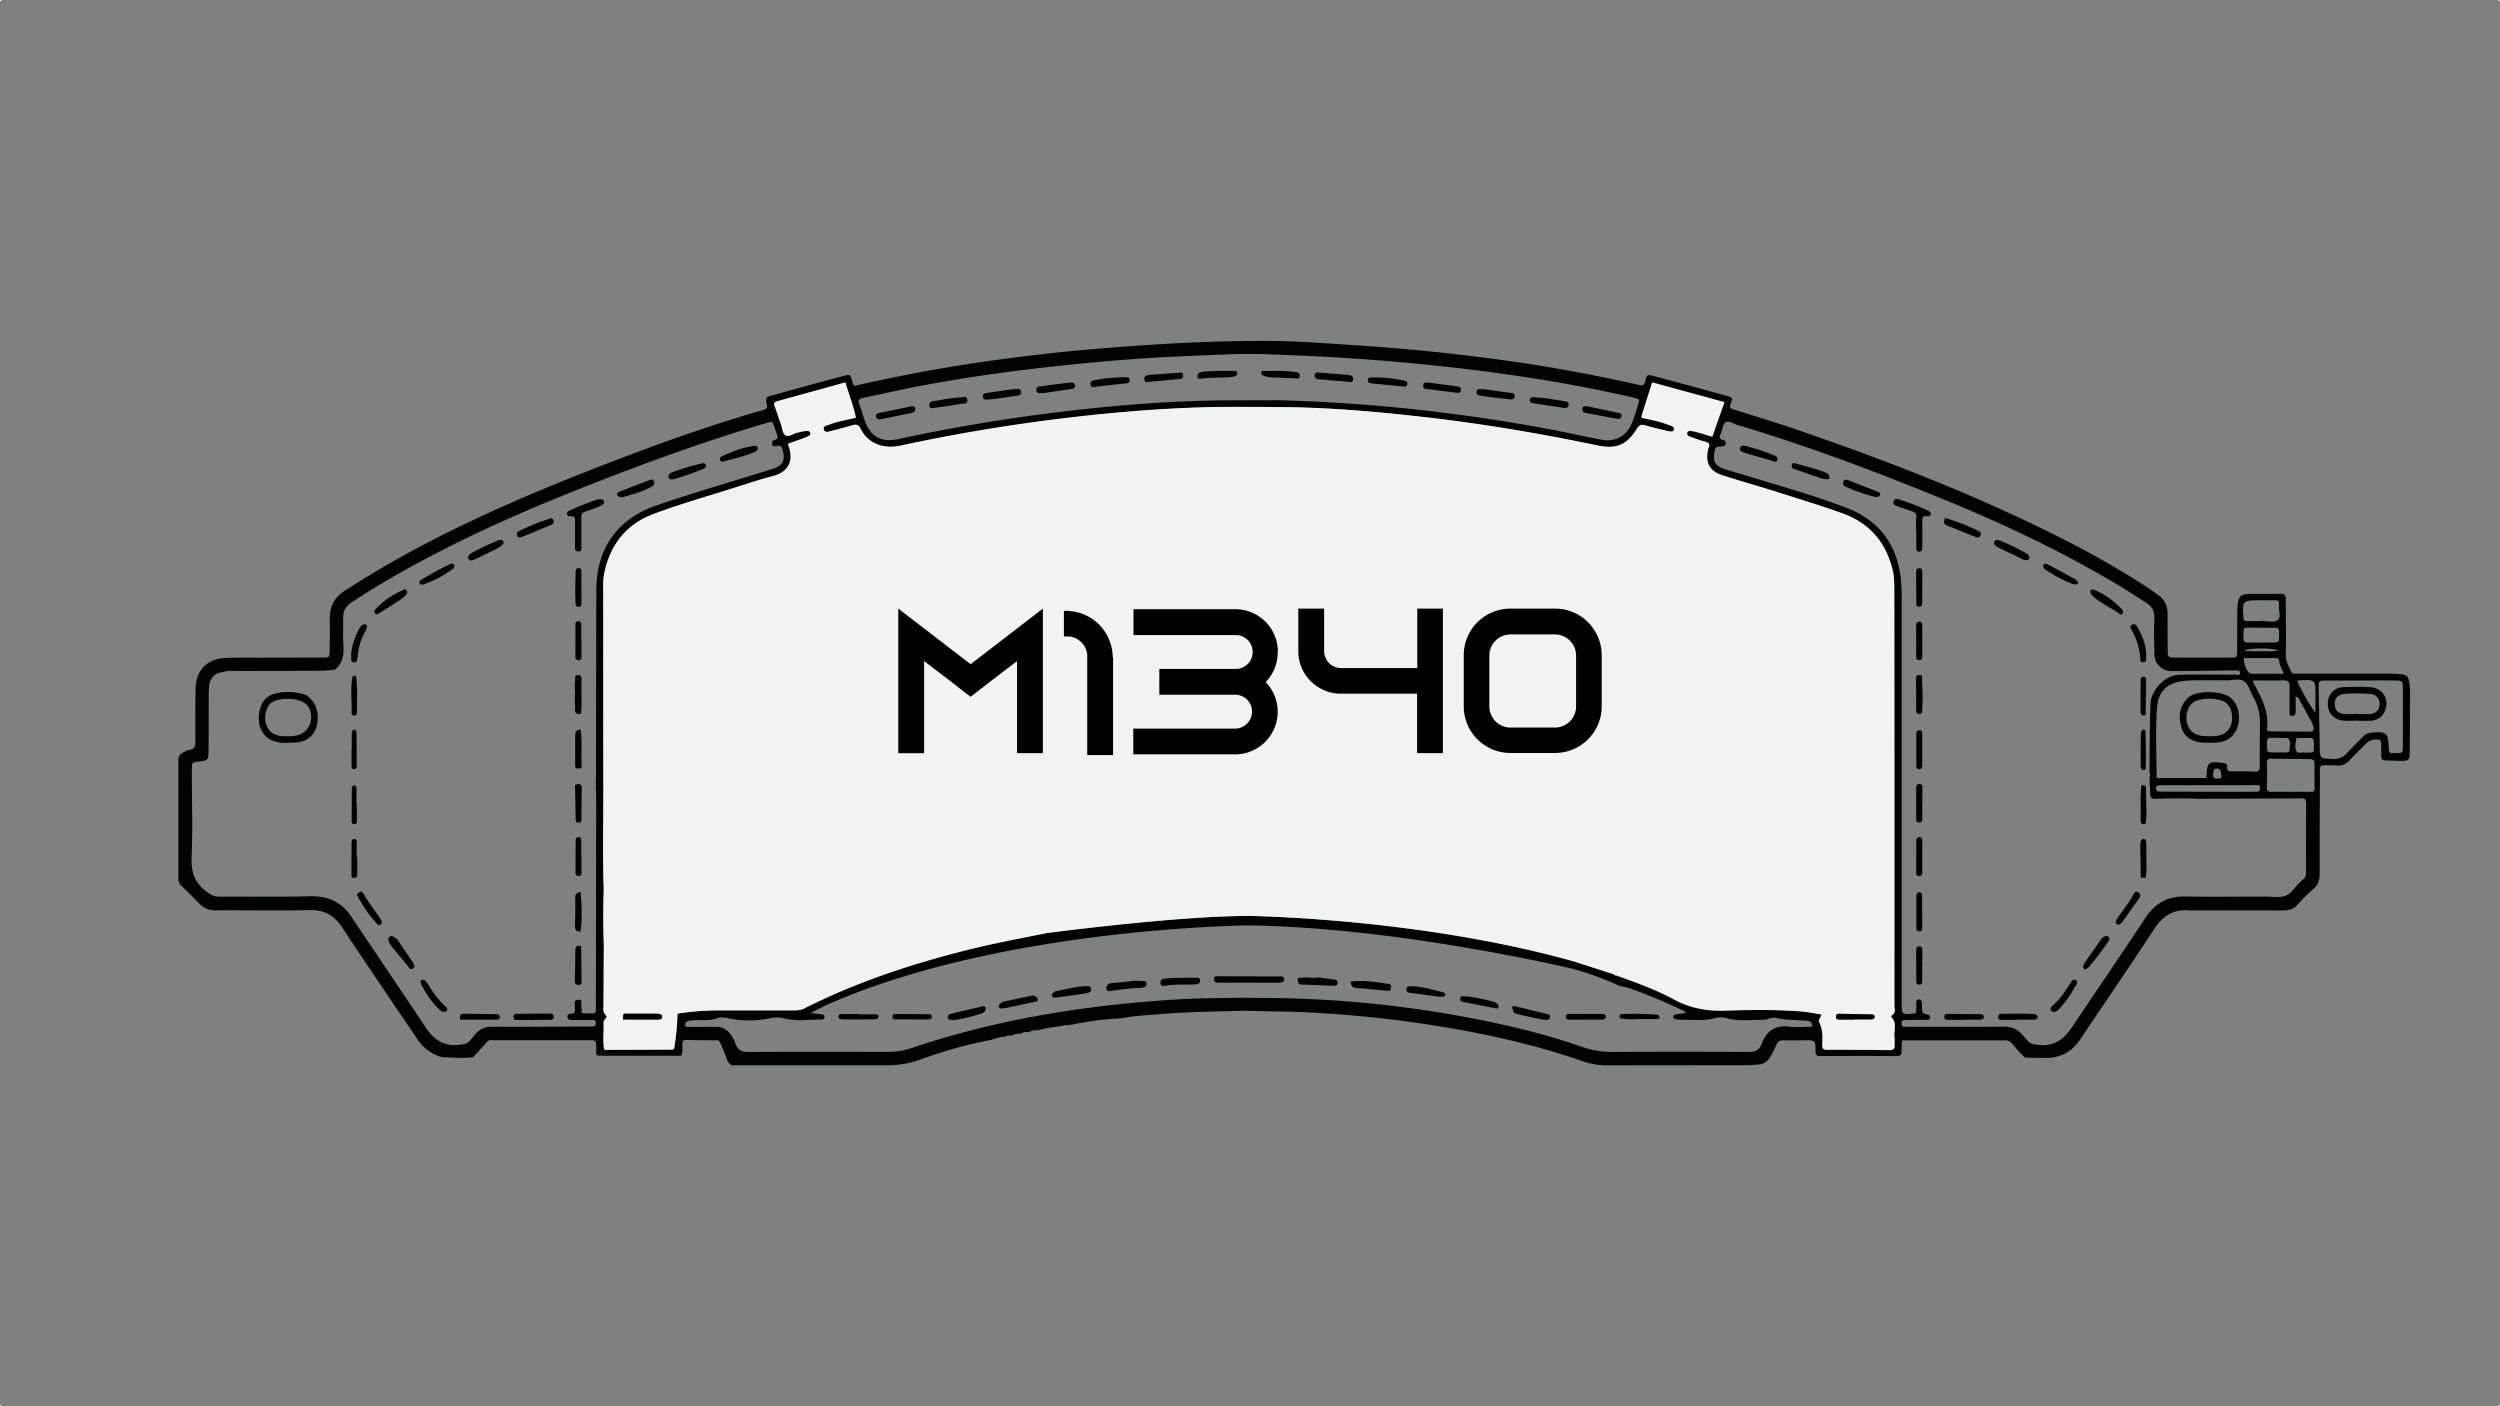 <svg xmlns="http://www.w3.org/2000/svg" viewBox="0 0 1920 1080"><rect x="0" y="0" width="1920" height="1080" fill="#808080" stroke="none"/><defs><style>.cls-1{fill:#010202;}.cls-2{fill:#f2f2f2;}</style></defs><g id="Capa_2" data-name="Capa 2"><g id="Capa_1-2" data-name="Capa 1"><path class="cls-1" d="M995.08,285.69c-3.23-.26-6.46-.71-9.7-.79-5.39-.13-10.79,0-16.32,0-.13.76-.52,1.54-.29,1.88-.11,3.3,12.16,3.15,12.16,3.15,4.53.33,9.07.44,13.6.63,1.46.07,3.38.64,3.65-1.48S997.16,285.86,995.08,285.69Zm0,0c-3.23-.26-6.46-.71-9.7-.79-5.39-.13-10.79,0-16.32,0-.13.76-.52,1.54-.29,1.88-.11,3.3,12.16,3.15,12.16,3.15,4.53.33,9.07.44,13.6.63,1.46.07,3.38.64,3.65-1.48S997.16,285.86,995.08,285.69Zm-47.57-.77a212.42,212.42,0,0,0-22.71.48,10.38,10.38,0,0,0-3.74.85,3,3,0,0,0-1.29,3.37c.31,1.4,1.58,1.31,2.63,1.18,5.38-.65,10.78-.79,16.19-.9,8.55,0,10.24-1.16,10.24-1.16a2.22,2.22,0,0,0,1.25-2.69C949.79,284.51,948.46,284.92,947.51,284.92Zm2.57,1.13c-.29-1.54-1.62-1.13-2.57-1.13a212.42,212.42,0,0,0-22.71.48,10.38,10.38,0,0,0-3.74.85,3,3,0,0,0-1.29,3.37c.31,1.4,1.58,1.31,2.63,1.18,5.38-.65,10.78-.79,16.19-.9,8.55,0,10.24-1.16,10.24-1.16A2.22,2.22,0,0,0,950.08,286.05Zm900.5,240.25c-.8-7.21-1.59-8.06-8.63-8.66-2.59-.21-5.19-.23-7.78-.24l-71.67,0c-1,0-2.17-.11-2.7-1.35-1.74-4.1-4.42-7.65-4.31-12.65.32-14.28,0-28.56,0-42.85,0-3.18-.7-4.69-4.32-4.56-7.79.26-15.58,0-23.37.14-7,.16-8.51,1.69-9.31,8.78a61,61,0,0,0-.26,6.49c-.06,9.52,0,19-.1,28.56,0,4.91-.07,5.06-4.91,5.09q-20.77.12-41.56,0c-6.82,0-6.86-.12-6.91-6.8-.06-9.09,0-18.18-.1-27.27a16.5,16.5,0,0,0-7-13.9c-2.79-2-5.6-4.07-8.5-6a676.56,676.56,0,0,0-58.88-34.06c-68.68-35.4-140.53-63.16-213.51-88.13-14.71-5-29.61-9.52-44.46-14.12-2.83-.88-4.73-1.32-3-5.14s1.41-4.33-3.3-5.64q-27.8-7.68-55.65-15.13c-5.17-1.39-5.62-1.3-6.75,3.78-.83,3.71-2.31,3.6-5.39,2.9q-31.95-7.24-64.23-12.83c-29.86-5.16-59.88-9-90-12.21-23.45-2.47-47-4.35-70.5-5.86-23.12-1.49-46.26-3.21-69.4-2.78-66.55,0-147.9,8.42-147.9,8.42-28.17,3-56.28,6.57-84.26,11.15-25.38,4.15-50.58,9.26-75.6,14.87-1.29-.88-1.47-2.21-1.81-3.45-1.5-5.38-1.53-5.53-7-4.06-14.83,3.94-29.61,8-44.41,12.07-3.76,1-7.47,2.22-11.26,3.1-2.87.66-4,1.93-3.29,5,1.14,4.81,1,4.91-3.72,6.27-32.18,9.3-63.85,20.14-95.21,31.9C434.33,367.85,379.69,390,327.3,417.29q-31.92,16.65-62.17,36.17c-8.66,5.56-12.21,12.81-11.89,22.74.24,7.78,0,15.58-.06,23.37-.07,5.3-.16,5.41-5.37,5.43-16.66.09-33.33.08-50,.12-8,0-16-.14-24,.16-14.88.54-23.49,9.45-23.66,24.34-.15,13.2-.22,26.41-.09,39.6,0,3.71-.4,6.31-4.81,6.73-1.59.15-3.09,1.34-5.38,2.4-3.09,1.62-2.92,5.56-2.92,5.56v89.83a8.68,8.68,0,0,0,2.71,6.94c4.6,4.26,9,8.71,13.35,13.25a16.2,16.2,0,0,0,12.69,5.2c24-.15,48,.37,72-.19,11.51-.27,19.18,4.22,25.28,13.57,13,19.89,26.41,39.51,39.68,59.23,5.91,8.78,12,17.44,17.83,26.28A32.36,32.36,0,0,0,340,812c7.77,0,15.55,1.07,23.31-.12l11-11.92c1.55-1.73,3.63-1.08,5.48-1.09q36.56,0,73.1,0c4.75,0,4.75.08,5,5.09,0,.44,0,.86,0,1.29.06,5.51-.82,5.53,5.68,5.53l59.51,0c1.61-2.8.87-5.88,1-8.83.07-2.31.51-3.43,3.26-3.32,7.28.29,14.58.21,21.86.33,1.23,0,2.79-.35,3.47,1A140.9,140.9,0,0,1,558.43,814a7.24,7.24,0,0,0,3.7,4.14H681.72a72,72,0,0,0,24.72-4.32c17.9-6.34,36.07-11.78,54.81-15.17,1.18-.21,2.16-1.38,3.57-.94a10.35,10.35,0,0,1,6.28-1.29l.2,0a6.92,6.92,0,0,1,5-1.12l1.41-.2a7,7,0,0,1,5.09-1.12l1.41-.18a6.75,6.75,0,0,1,5.09-1.11l1.41-.18a10,10,0,0,1,6.39-1.22c6.11-1.8,12.42-2.53,18.7-3.35a4,4,0,0,1,3.37-.45l4.52-.67a240.63,240.63,0,0,1,37.06-4.71c10.22-2,20.59-2.45,30.92-3.32,20.71-1.74,41.47-1.91,62.23-2.49l10.28.15c12.11.38,24.24.27,36.33.86,30,1.44,59.93,4.17,89.69,8.55,42.6,6.27,84.6,15,125.35,29.17a55.36,55.36,0,0,0,18.41,3.15q54.19-.09,108.39-.1c2.59,0,5.17-.38,7.76-.5,4.57-.21,7.67-2.57,9.75-6.47a91.21,91.21,0,0,0,4.41-8.64c1.06-2.59,2.59-3.59,5.39-3.51,5.62.15,11.24,0,16.87,0,7.65,0,7.76,0,7.78,7.82,0,2.81.26,4.31,3.75,4.28,19.47-.17,38.94-.11,58.41,0,2.65,0,4-.7,3.91-3.63-.08-2.71.26-5.44.44-8.43,26.86,0,53.23,0,79.59,0,2.52,0,3.87,1.33,5.36,3,3.19,3.5,5.84,7.54,9.84,10.26,5.19.07,10.38.16,15.56.2,11.56.11,20.23-4.89,26.63-14.47,18.85-28.22,38.12-56.16,56.65-84.57,6.61-10.14,14.8-15.3,26.85-14.24,1.29.12,2.59,0,3.89,0,22.72,0,45.43,0,68.15.05,4.31,0,7.94-.81,11-4.25a122.5,122.5,0,0,1,12.41-12.34c3.93-3.32,4.78-7.2,4.77-12-.07-25.74.07-51.47.17-77.21,0-5.73.09-5.75,5.55-5.73,2.6,0,5.2,0,7.78.19a10.71,10.71,0,0,0,9.18-3.7c4-4.3,8.2-8.32,12.26-12.51a11.26,11.26,0,0,1,8.61-3.78c2.29,0,3.73.42,3.66,3.15-.07,3.23.11,6.48.15,9.72,0,2.06.91,3.21,3.1,3.25,3.24.06,6.48.27,9.72.31,8.88.13,8.9.1,9-8.6q.15-23.35.24-46.69C1850.8,528,1850.67,527.16,1850.58,526.3Zm-92.21.8c-.11,6.48,0,13,.06,19.45,0,1.41-.44,3.22,1.93,3.27,2,.06,2.64-1.39,2.69-3,.13-3.86,0-7.74,0-11.84,2.56.54,2.83,2.46,3.59,3.81,2.69,4.68,5.2,9.45,7.81,14.17a16,16,0,0,1,2.34,6c.2,1.85-.25,2.92-2.29,2.91q-15.55-.1-31.11-.17c-1.62,0-2.49-.7-2.3-2.31,1.51-13.06-4.44-23.89-10.32-34.74a14.19,14.19,0,0,1-.53-2.06c8.17,0,15.92.15,23.66-.07C1757.46,522.44,1758.42,523.89,1758.37,527.1ZM1770,578c-2.21-.46-5.23,1.11-6.49-1.37s-.35-5.49-.22-8.27a1.56,1.56,0,0,1,1.68-1.56c3.24,0,6.47,0,9.7,0,1.65,0,2.19,1.11,2.28,2.52s.13,2.59.14,3.88c0,4.72,0,4.72-4.51,4.8h-1.94v0A3.42,3.42,0,0,1,1770,578Zm-23.55-.13c-5.46,0-5.46,0-5.43-5.77,0-5.45,0-5.46,5.76-5.43a35.65,35.65,0,0,1,5.17.14c2,.31,4.9-1,6,1,1.31,2.42.52,5.49.43,8.28,0,1.25-1,1.79-2.23,1.79-2.15,0-4.31,0-6.47,0v0C1748.65,577.9,1747.57,577.92,1746.49,577.9ZM1729.64,603c1.3,0,2.6,0,3.89,0,1.64,0,2.24,1,2.17,2.5s-.58,2.48-2.24,2.5c-2.6,0-5.19.09-7.78.09q-32.13,0-64.24-.12a33.39,33.39,0,0,1-3.88-.15c-1.28-.16-1.71-1.12-1.7-2.32a2,2,0,0,1,1.77-2.3,36,36,0,0,1,4.53-.17h33.74v0Zm-29.94-8.23c.22-2.13.09-4.73,3.16-4.47s2.73,3.35,3.18,5.45c.5,2.35-1.43,2.07-3.45,2.18C1700.85,598.1,1699.43,597.41,1699.7,594.74Zm54.15-77.3c-8.13,0-15.86-.05-23.57,0a4.51,4.51,0,0,1-4.55-2.85c-1.31-2.71-2.67-5.39-2.26-9.21h24.35c1.4,0,2.5.36,2.6,2.09C1750.62,511,1752.75,513.81,1753.85,517.44ZM1723,488.34c.26-6.89-.85-6.25,6.23-6.28,5.82,0,11.65.15,17.47,0,2.89-.08,3.93,1.06,3.64,3.79a17.92,17.92,0,0,0,0,1.94c0,5.59,0,5.6-5.6,5.66-2.58,0-5.17,0-7.76,0v.05c-3.46,0-6.91-.11-10.36,0-2.88.12-3.89-1.21-3.61-3.89C1723,489.21,1723,488.78,1723,488.34Zm26.78,11.5a239.08,239.08,0,0,1-26.23,0C1728.68,497.34,1745.66,497.45,1749.79,499.84ZM1735.28,461c4.08,0,8.16,0,12.25,0,1.85,0,2.83.75,2.74,2.67,0,.22,0,.44,0,.65-.57,4.15,2.15,9.86-1.26,12.1-3,2-8.31.4-12.61.4v.19c-3.44,0-6.88-.08-10.32,0-2.06.06-3-.41-3.13-2.79C1722.1,461.34,1722.21,461.14,1735.28,461Zm-11.63,62.34c3.43,2.59,4.58,8.1,7,12.2,3.72,6.35,5.08,13.22,5,20.47-.06,10.8-.21,21.61-.16,32.41,0,2.87-.47,4.35-3.87,4.17-5.82-.32-11.66-.19-17.5-.19-2.2,0-3.95-.39-3.67-3.15s-1.25-3.11-3.5-3.35c-11.4-1.23-11.67-1-12.53,11.6h-38.09c-.11-18.45-1.1-36.59.35-54.71.91-11.4,7.5-18,18.76-19.57a73.58,73.58,0,0,1,9-.7c8.42-.1,16.86-.14,25.28,0C1714.47,522.58,1720.15,520.72,1723.65,523.36ZM662.73,305.56c14.4-2.93,28.71-6.24,43.14-9,31.43-6,63.09-10.57,94.87-14.18,33.31-3.77,66.69-6.85,100.19-8.42q25.59-1.22,51.22-2.11h14.9c24.65.85,49.28,1.88,73.89,3.58,41.86,2.9,83.58,7.24,125.09,13.36,29.71,4.38,59.25,9.83,88.53,16.58,4.7,1.08,4.77,1.13,3.33,5.89-1.32,4.34-2.64,8.69-4.27,12.91-4.12,10.69-13,15.64-24.24,13.47-13.16-2.56-26.23-5.52-39.4-8q-45.6-8.54-91.68-13.91c-38.49-4.57-77.1-7.24-115.83-8.35l-43.91.08c-3.47,0-6.92.16-10.39.24-42.66.92-85.07,4.87-127.37,10.35q-55.68,7.21-110.54,19.11c-13.75,3-21.91-1.74-26.46-15.12-1.32-3.87-2.39-7.85-3.85-11.66C658.79,307.4,659.66,306.18,662.73,305.56ZM458,452.35c-.21,48-.18,96-.26,144,0,1.72-.13,3.44-.21,5.16a3.37,3.37,0,0,1,0,2.73c.11,2.36.33,4.73.33,7.09q-.09,81-.22,162c0,5,0,5-4.78,5-1.71,0-3.43-.21-5.15-.31-.89.13-1.35-.13-1-1.12-.14-2.95-.28-5.92-.41-8.87-1.79-.37-3.51-.46-4.88,1.06,0,1.95,0,3.91.15,5.84.22,2.39-.5,3.69-3.11,3.65-1.78,0-2.88.8-2.62,2.79s2,2,3.45,2c4.75,0,9.51,0,14.27,0,1.93,0,4.2-.51,4.09,2.55-.09,2.45-2,2.45-3.76,2.46-6.06,0-12.12,0-18.18.07-19,0-38.07.25-57.11.06-5.94-.06-10.5,1.76-14.06,6.44a63.43,63.43,0,0,1-4.29,4.86,6.29,6.29,0,0,1-3.26,1.93c-12.8,2.87-22.2-.94-29.59-12q-26.9-40.12-53.86-80.19c-.84-1.26-1.77-2.46-2.56-3.75-7.57-12.34-18.27-17.91-33-17.48-23.13.67-46.29.13-69.44.32-4.43,0-7.28-1.76-10.75-4.46-9-7-11.09-15.44-10.62-26.47.89-21.16.18-42.38.15-63.58,0-2,.14-3.9.1-5.84a2.64,2.64,0,0,1,2.58-3c.86-.12,1.71-.3,2.56-.41,7.39-.95,7.52-.94,7.6-8.62.14-13.62.08-27.25.14-40.88a78.7,78.7,0,0,1,.29-8.42c.8-6.88,4.68-10.37,12-11.09,2.5-1,5.13-.55,7.69-.56,21.42-.09,42.84-.07,64.26-.17,4.1,0,8.2-.4,12.3-.62,6.49-4.78,7.35-11.44,6.88-18.89-.45-6.89,0-13.84-.17-20.76-.15-5.46,1.86-9.2,6.56-12.31,24-15.85,49.1-29.77,74.77-42.69,41.1-20.68,83.57-38.21,126.49-54.7,38.48-14.76,77.32-28.49,116.85-40.21,5-1.48,5-1.54,6.6,3.22.56,1.64,1.1,3.27,1.7,4.89.82,2.18,1.49,4.16-1.82,4.91-1.88.42-2.12,2.06-1.54,3.61s2.11,1.24,3.32.92c2.7-.73,3.85.33,4.57,2.95,2.22,8.14.33,12.16-8,14.76-17.91,5.64-35.93,11-53.85,16.56-12.16,3.8-24.32,7.63-36.32,11.87C474.16,398.84,458.15,421.47,458,452.35Zm916,336.09c-10.8-1.26-17.45,3.43-21,13.18-1.86,5.12-5.28,6.29-10.46,6.26q-51.94-.27-103.89,0a70.59,70.59,0,0,1-24.16-4c-31.68-11.18-64.36-18.41-97.37-24.31A865.13,865.13,0,0,0,968,766.4l-16.15-.13c-17.54.23-35.07.4-52.57,1.57-67.79,4.52-134.44,15.21-199,37a54.78,54.78,0,0,1-17.79,3c-35.93-.05-71.86-.13-107.78.06-5.08,0-8.25-1.42-9.79-6.33a25,25,0,0,0-2.54-5.23c-3-5-7.1-8-13.22-7.8-6.71.18-13.42.11-20.13.09-1.16,0-2.87.44-2.89-1.51a2.9,2.9,0,0,1,2.13-2.94,26.83,26.83,0,0,1,4.48-.61c6.14-.5,12.36.64,18.45-1.71,2.42-.94,5.63-.37,8.35.17a75.89,75.89,0,0,0,31.9-.06,23.74,23.74,0,0,1,11,.16c9.22,2.31,18.52.91,27.78.88,1.27,0,2.89-.23,3-1.76.2-2.15-1.74-2.1-3.19-2.32-2.13-.32-4.27-.55-7.36-.94a200.87,200.87,0,0,1,22.13-10.45C778,712.15,959,710.72,959,710.72c114.93,1.47,247.86,33.1,247.86,33.1a225.23,225.23,0,0,1,35.65,12.76c2.78,1.3,5.82,1.28,8.56,2.25a406.67,406.67,0,0,1,42.94,18c.13.07.15.35.46,1.17l-6,.83c-1.48.2-3.4.17-3.24,2.27s2.14,1.66,3.54,1.88a15,15,0,0,0,2.58.2c8.61-.2,17.23,1.1,25.79-1.28a17.18,17.18,0,0,1,9,.07c9.18,2.68,18.48,1.09,27.71,1.27,3.27.07,6.55-2.3,10.05-1.5,7.61,1.71,15.36,1.73,23.08,2.1,2.41.12,4.85.63,4.84,4.7C1385.87,788.57,1379.88,789.13,1374,788.44Zm80.91,8.67c.3,1.67,0,3.46.08,5.18.2,2.94-.79,4.27-4,4.23-16-.22-32-.27-48-.31-2.37,0-3.52-.63-3.45-3.28.15-6,.59-12.11-2.38-17.78-1-1.95,1.38-3.44,1.62-6.07-5.36-.81-10.56-1.92-15.82-2.32-19.44-1.46-39-1.17-58.41-.59-14,.41-26.69-1.93-39.11-8.66-14-7.6-29.12-13-44.12-18.37-.71.25-1.1-.1-1.38-.7l-31-10c-118.92-33.44-249.77-35-249.77-35-56.26,0-155.43,13.2-155.43,13.2-21,4.21-42,8.13-62.68,13.38C698.5,740.78,657,754.61,617.71,774.42c-2.88,1.45-5.77,1.54-8.78,1.54q-28.21,0-56.43,0a192.74,192.74,0,0,0-32.19,2.61,192.82,192.82,0,0,1-2.61,26.85c-.79,1-1.9.77-2.94.77q-23.77.12-47.54.2c-1.17,0-2.61.59-3.35-1-1-6.42,0-12.87-.32-19.29a4.48,4.48,0,0,1,1.29-3.5c.72-.73,1.65-1.77.57-2.74-2.91-2.6-1.88-6-1.88-9.08,0-14.84.12-29.68.21-44.51-.49-14.32-.56-28.62-.06-42.93-.95-25.32-.28-50.63-.31-75.95q-.09-74.33-.1-148.68c0-6.47-.4-13,1-19.38,4.77-21.39,16.85-36.73,37.57-44.45s41.84-13.78,62.86-20.4c9.67-3,19.3-6.32,29.13-8.82s16.22-10.08,12.07-22.18c-.26-.77-.44-1.57-.74-2.62,4.06-1.42,7.92-2.74,11.75-4.14a30,30,0,0,0,4.14-1.84c.69-.38,1.56-.9,1.38-1.91a2.19,2.19,0,0,0-2.25-1.92c-2.85-.05-5.53.81-8.27,1.43-2.91.66-6.05,3.39-8.49,2-2.64-1.55-2.58-5.67-3.68-8.67-1.49-4-2.79-8.16-4.24-12.22-1.58-4.41-1.64-4.49,3.2-5.84,12.06-3.38,24.15-6.66,36.23-10,4.56-1.26,9.12-2.55,14.31-4,2.59,9,6.18,17.67,8.07,27.18-7.13,1.65-14,2.73-20.42,5.25-1.85.72-5,.71-4.2,3.71s3.65,1.66,5.59,1.19q8.19-2,16.27-4.38c2.82-.83,4.69-.72,6.24,2.39,5.81,11.72,17.59,16.07,30.66,13.26q61.85-13.31,124.67-20.95c36.53-4.42,73.16-7.55,110-8.57,15.36-.55,66.22,0,66.22,0,34.86.73,69.52,3.84,104.14,7.87,43.85,5.11,87.3,12.46,130.49,21.52,14.29,3,22.52-.38,30.12-12.82,1.69-2.76,3.19-3.56,6.2-2.7,5.19,1.49,10.46,2.67,15.7,4a27.88,27.88,0,0,0,3.81.75c1,.11,2.26.17,2.67-1.18.46-1.52-.3-2.41-1.67-3a91.49,91.49,0,0,0-16.1-4.83c-2.3-.51-4.6-1-6.84-1.47a4.54,4.54,0,0,1-.12-1.47c2.64-8.44,5.32-16.86,8.13-25.73l55.51,15.18-9.39,26.5c-3.71-1.11-7-2.14-10.27-3.07a44.81,44.81,0,0,0-5.68-1.29c-1.27-.19-2.78-.08-3.26,1.41s.69,2.43,2,2.87c3.85,1.39,7.69,2.9,11.64,3.92,3,.78,4.12,2,2.7,5a5.28,5.28,0,0,0-.4,1.22c-2.15,10,1.27,16.44,11.06,19.6,12.94,4.17,26.06,7.81,39,11.91,17.69,5.6,35.46,11,52.94,17.22,21.2,7.54,34.13,22.79,39.06,44.75,1.09,4.89,1,9.89,1,14.86q.1,40.59.09,81.16,0,118.5,0,237c0,2.8,1.42,6.21-2.27,8.11a1.18,1.18,0,0,0-.07,1.1C1457.34,785.85,1454,791.82,1455,797.11Zm316.11-126.46a5.62,5.62,0,0,1-2,4.56c-1,.85-2,1.72-2.9,2.6-3.8,3.5-6.54,8.81-11.37,10.34-4.52,1.44-9.85.4-14.83.41-20.56,0-41.12.3-61.68-.06-13.38-.24-23,5.09-30.39,16.21-18.85,28.47-38.11,56.69-57.17,85-7.53,11.19-16.56,14.88-29.56,12.08a6.83,6.83,0,0,1-3.76-2.32c-1.3-1.43-2.61-2.88-3.84-4.39-3.84-4.65-8.6-6.65-14.75-6.59-23.81.2-47.62.07-71.42.07-1.51,0-3-.07-4.55,0-2.21.12-2.29-1.31-2.38-2.92s.75-2.2,2.28-2.21c5.42-.05,10.83-.12,16.23-.24,1.24,0,2.91.31,3.33-1.27.51-1.92-1.06-2.79-2.59-2.94-3.25-.31-3.67-2.31-3.54-4.95a28.71,28.71,0,0,0-.28-4.53,2.07,2.07,0,0,0-4.14.21c-.1,2.59,0,5.18,0,7.85a6.11,6.11,0,0,1-1.73.8c-9.48,1-9.47,1-9.47-8.59q0-152.86,0-305.75a178,178,0,0,0-.67-19.45c-2.9-26.63-17-45.07-41.72-54.55-25.19-9.67-51.26-16.86-77.06-24.8-5.78-1.77-11.65-3.28-17.36-5.27-6.31-2.2-8-5.38-7.16-11.86.62-4.48,1.06-4.94,5.81-5.32,1.43-.11,2.63-.43,2.9-1.91a2.4,2.4,0,0,0-1.92-2.94c-3.07-.71-3-2.29-1.83-4.73,1.36-2.92,1.48-7.1,3.65-8.75,2.39-1.82,6,1,9,1.89,52.18,15.48,103.07,34.61,153.47,55.1,46.85,19,92.59,40.37,136.18,66.12,8.18,4.83,16.1,10.11,24.17,15.13,4.59,2.85,6.85,6.55,6.58,12.29-.43,9.07-.14,18.17,0,27.26.11,7.72,5.78,13.22,13.62,13.17,14.5-.09,29-.31,43.5-.47,1.72,0,3.46,0,5.19,0,1.46,0,3.5-.27,3.45,1.86-.08,2.44-2.29,1.29-3.54,1.3-14.27.16-28.55-.23-42.84.15-12.14.32-22.08,12.73-22.33,22.29-.14,5.18-.42,10.36-.48,15.54-.15,12.54-.21,25.08-.3,37.62a2.46,2.46,0,0,1,0,2.77c.19,4.4.41,8.79.56,13.19.07,2.07.48,3.77,3,3.83,11.22-.33,22.45-.47,33.67,0l66.2-.26c4.33,0,8.66,0,13-.14,2.72-.11,3.88.82,3.87,3.67Q1771,643.71,1771.06,670.65Zm3.51-62.51c-5.16-.1-10.34,0-15.5,0v0c-4.74,0-9.49-.11-14.22,0-2.65.09-4-.56-3.89-3.52.18-6.24.24-12.49.11-18.73,0-2.69,1.17-3.28,3.48-3.24,9.69.15,19.38.28,29.07.32,2.52,0,4.06.57,4,3.57-.12,6.24-.07,12.49.06,18.73C1777.72,607.58,1776.69,608.18,1774.57,608.14Zm3.7-73c0,3.85,0,7.7,0,11.92-2.89-2.6-11.28-17.39-13.85-24.09.14-.12.28-.34.42-.35C1778.41,521.75,1778.4,521.75,1778.27,535.1Zm67.11,38.11c0,5.1-.09,5.1-5.43,5.11a17.94,17.94,0,0,0-1.94,0c-2.4.26-3.35-.54-3.4-3.19-.23-12.43-1.5-13.45-13.39-12.52a10.3,10.3,0,0,0-6.71,3.45c-4,4-8,7.89-11.79,12.06a13.39,13.39,0,0,1-11.42,4.71c-9.63-.42-9.58-.19-9.71-9.56-.23-14.92-.6-29.84-.78-44.75-.07-5.87.1-5.88,6.15-5.89h25.31v-.06c8.86,0,17.73-.09,26.59,0,6.51.09,6.58.21,6.59,6.49Q1845.48,551.15,1845.38,573.21ZM980.93,289.89c4.53.33,9.07.44,13.6.63,1.46.07,3.38.64,3.65-1.48s-1-3.18-3.1-3.35c-3.23-.26-6.46-.71-9.7-.79-5.39-.13-10.79,0-16.32,0-.13.76-.52,1.54-.29,1.88C968.66,290,980.93,289.89,980.93,289.89Zm2.86,460a9.45,9.45,0,0,0-1.3,0l-48.22-.11a1.77,1.77,0,0,0-1.89,2.05c0,1.11.2,2.32,1.43,2.61a17.79,17.79,0,0,0,3.87.25l42.65,0a23.8,23.8,0,0,0,3.88-.21,2.37,2.37,0,0,0,2-2.84A2.13,2.13,0,0,0,983.79,749.9ZM922.4,290.8c5.38-.65,10.78-.79,16.19-.9,8.55,0,10.24-1.16,10.24-1.16a2.22,2.22,0,0,0,1.25-2.69c-.29-1.54-1.62-1.13-2.57-1.13a212.42,212.42,0,0,0-22.71.48,10.38,10.38,0,0,0-3.74.85,3,3,0,0,0-1.29,3.37C920.08,291,921.35,290.93,922.4,290.8Zm63.8,460.79a2.13,2.13,0,0,0-2.41-1.69,9.45,9.45,0,0,0-1.3,0l-48.22-.11a1.77,1.77,0,0,0-1.89,2.05c0,1.11.2,2.32,1.43,2.61a17.79,17.79,0,0,0,3.87.25l42.65,0a23.8,23.8,0,0,0,3.88-.21A2.37,2.37,0,0,0,986.2,751.59Zm0,0a2.13,2.13,0,0,0-2.41-1.69,9.45,9.45,0,0,0-1.3,0l-48.22-.11a1.77,1.77,0,0,0-1.89,2.05c0,1.11.2,2.32,1.43,2.61a17.79,17.79,0,0,0,3.87.25l42.65,0a23.8,23.8,0,0,0,3.88-.21A2.37,2.37,0,0,0,986.2,751.59Z"/><path class="cls-2" d="M1455,797.11c-1-5.29,2.39-11.26-2.46-16a1.18,1.18,0,0,1,.07-1.1c3.69-1.9,2.27-5.31,2.27-8.11q.09-118.5,0-237,0-40.58-.09-81.16c0-5,.07-10-1-14.86-4.93-22-17.86-37.21-39.06-44.75-17.48-6.21-35.25-11.62-52.94-17.22-13-4.1-26.09-7.74-39-11.91-9.79-3.16-13.21-9.6-11.06-19.6a5.28,5.28,0,0,1,.4-1.22c1.42-2.93.32-4.19-2.7-5-3.95-1-7.79-2.53-11.64-3.92-1.26-.44-2.44-1.31-2-2.87s2-1.6,3.26-1.41a44.81,44.81,0,0,1,5.68,1.29c3.29.93,6.56,2,10.27,3.07l9.39-26.5-55.51-15.18c-2.81,8.87-5.49,17.29-8.13,25.73a4.54,4.54,0,0,0,.12,1.47c2.24.48,4.54,1,6.84,1.47a91.49,91.49,0,0,1,16.1,4.83c1.37.58,2.13,1.47,1.67,3-.41,1.35-1.63,1.29-2.67,1.18a27.88,27.88,0,0,1-3.81-.75c-5.24-1.29-10.51-2.47-15.7-4-3-.86-4.51-.06-6.2,2.7-7.6,12.44-15.83,15.82-30.12,12.82-43.19-9.06-86.64-16.41-130.49-21.52-34.62-4-69.28-7.14-104.14-7.87,0,0-50.86-.53-66.22,0-36.8,1-73.43,4.15-110,8.57q-62.8,7.59-124.67,20.95c-13.07,2.81-24.85-1.54-30.66-13.26-1.55-3.11-3.42-3.22-6.24-2.39q-8.08,2.38-16.27,4.38c-1.94.47-4.79,1.68-5.59-1.19s2.35-3,4.2-3.71c6.45-2.52,13.29-3.6,20.42-5.25-1.89-9.51-5.48-18.14-8.07-27.18-5.19,1.45-9.75,2.74-14.31,4-12.08,3.34-24.17,6.62-36.23,10-4.84,1.35-4.78,1.43-3.2,5.84,1.45,4.06,2.75,8.18,4.24,12.22,1.1,3,1,7.12,3.68,8.67,2.44,1.42,5.58-1.31,8.49-2,2.74-.62,5.42-1.48,8.27-1.43a2.19,2.19,0,0,1,2.25,1.92c.18,1-.69,1.53-1.38,1.91a30,30,0,0,1-4.14,1.84c-3.83,1.4-7.69,2.72-11.75,4.14.3,1,.48,1.85.74,2.62,4.15,12.1-2.2,19.67-12.07,22.18s-19.46,5.77-29.13,8.82c-21,6.62-42.21,12.7-62.86,20.4s-32.8,23.06-37.57,44.45c-1.44,6.42-1,12.91-1,19.38q0,74.34.1,148.68c0,25.32-.64,50.63.31,75.95-.5,14.31-.43,28.61.06,42.93-.09,14.83-.23,29.67-.21,44.51,0,3.09-1,6.48,1.88,9.08,1.08,1,.15,2-.57,2.74a4.48,4.48,0,0,0-1.29,3.5c.28,6.42-.64,12.87.32,19.29.74,1.58,2.18,1,3.35,1q23.76-.06,47.54-.2c1,0,2.15.19,2.94-.77a192.82,192.82,0,0,0,2.61-26.85A192.74,192.74,0,0,1,552.5,776q28.21,0,56.43,0c3,0,5.9-.09,8.78-1.54C657,754.61,698.5,740.78,741.07,730c20.73-5.25,41.73-9.17,62.68-13.38,0,0,99.17-13.2,155.43-13.2,0,0,130.85,1.57,249.77,35l31,10c.28.6.67.95,1.38.7,15,5.42,30.11,10.77,44.12,18.37,12.42,6.73,25.12,9.07,39.11,8.66,19.45-.58,39-.87,58.41.59,5.26.4,10.46,1.51,15.82,2.32-.24,2.63-2.65,4.12-1.62,6.07,3,5.67,2.53,11.75,2.38,17.78-.07,2.65,1.08,3.28,3.45,3.28,16,0,32,.09,48,.31,3.24,0,4.23-1.29,4-4.23C1454.91,800.57,1455.25,798.78,1455,797.11ZM508.5,781.35c-.22,1.51-1.76,1.69-3.08,1.68-9,0-18,0-27.05-.06.45-1.46-.4-3.17.89-4.47,7.51,0,15,0,22.54,0,1.29,0,2.58,0,3.87.11C507.29,778.8,508.77,779.49,508.5,781.35Zm928.69,1.53c-4.29,0-8.59,0-12.89,0v.18c-3.87,0-7.74,0-11.61,0-1.45,0-2.53-.32-2.62-2-.11-2,1-2.55,2.79-2.5,8.17.19,16.33.33,24.49.5,1.12,0,2.27.28,2.36,1.6C1439.82,782.31,1438.58,782.86,1437.19,782.88Z"/><path class="cls-1" d="M508.5,781.35c-.22,1.51-1.76,1.69-3.08,1.68-9,0-18,0-27.05-.06.45-1.46-.4-3.17.89-4.47,7.51,0,15,0,22.54,0,1.29,0,2.58,0,3.87.11C507.29,778.8,508.77,779.49,508.5,781.35Z"/><path class="cls-1" d="M1439.71,780.66c.11,1.65-1.13,2.2-2.52,2.22-4.29,0-8.59,0-12.89,0v.18c-3.87,0-7.74,0-11.61,0-1.45,0-2.53-.32-2.62-2-.11-2,1-2.55,2.79-2.5,8.17.19,16.33.33,24.49.5C1438.47,779.08,1439.62,779.34,1439.71,780.66Z"/><path class="cls-1" d="M235.15,533.81c7.24,5.17,9.77,12.28,8.64,20.89s-6.45,14.21-15,15.33c-4.46.59-9,.37-13.54.52-3.22-1.12-6.77-1.4-9.53-3.69-7-5.78-8-13.36-6.22-21.62,1.65-7.54,6.59-11.83,14.13-13.1A41.5,41.5,0,0,1,235.15,533.81ZM222,565.39a25.29,25.29,0,0,0,6.88-.77c9.16-2.86,12.76-13.18,8.06-21.53s-26-8.12-30.38-1.54c-.12.18-.25.35-.36.54-2.9,5.21-3.52,10.67-1,16.11,2.32,5,6.82,6.91,12.11,7.18C218.33,565.44,219.42,565.39,222,565.39Z"/><path class="cls-1" d="M441.66,409.43c0-3-.13-6.06,0-9.08.15-2.61-.43-4.2-3.47-3.86-1.41.15-2.64-.35-2.77-2-.11-1.25.88-1.86,1.91-2.32a214.41,214.41,0,0,1,21-8.4,10.8,10.8,0,0,1,2.55-.33c1.42-.11,2.67.33,3,1.81.27,1.19-.6,2-1.57,2.58-3.36,2-7.13,3.07-10.78,4.37-5.07,1.81-5.08,1.73-5.06,7q0,10.38,0,20.77c0,1.67.28,3.68-2.43,3.57-2.55-.11-2.42-2-2.45-3.74C441.61,416.36,441.65,412.9,441.66,409.43Z"/><path class="cls-1" d="M478.42,381.84c-2.37,0-3.86-.38-4.31-1.61-.56-1.54,1-2.3,2.11-2.75q11-4.38,22.15-8.56c1.33-.5,3-1.28,3.86.72a2.84,2.84,0,0,1-1.35,3.84C493.56,377.67,485.47,379.71,478.42,381.84Z"/><path class="cls-1" d="M425.3,400.26a2.87,2.87,0,0,1-2,2.82q-11.28,4.76-22.62,9.36c-1.52.62-3.12.47-3.68-1.38a2.59,2.59,0,0,1,1.53-3.18,167.33,167.33,0,0,1,23.89-9.64C424,397.71,424.8,398.7,425.3,400.26Z"/><path class="cls-1" d="M581.92,344.36c-.08,1.55-1,2.25-2.33,2.78-7.75,3.27-15.92,5.16-24,7.24a1.9,1.9,0,0,1-2.57-1.24,2.08,2.08,0,0,1,1.24-2.64c8-3.65,16.18-6.94,25-8.05C580.81,342.26,581.76,342.77,581.92,344.36Z"/><path class="cls-1" d="M516.57,368.25c-2.91,0-3.86-1.54-2.89-3.39A4.16,4.16,0,0,1,516,362.8a184.41,184.41,0,0,1,22.87-6.86c1.32-.3,2.7-.33,3.24,1.22a2.18,2.18,0,0,1-1.35,2.63A188.46,188.46,0,0,1,516.57,368.25Z"/><path class="cls-1" d="M289,471.67c-.88-.44-1.77-1.05-1.46-2.32a3.75,3.75,0,0,1,.94-1.65,64.62,64.62,0,0,1,20.48-14.28c1.12-.48,2.48-1.43,3.4.12a2.77,2.77,0,0,1-.7,3.53,41.84,41.84,0,0,1-5,4.07c-4.85,3.19-9.78,6.24-14.7,9.31C291.06,471,290.27,471.84,289,471.67Z"/><path class="cls-1" d="M383.91,414.65c1.3,0,2.18.08,2.6,1a2.11,2.11,0,0,1-.36,2.42,19,19,0,0,1-4.1,3.07c-5.57,2.83-11.21,5.52-16.84,8.21a13.52,13.52,0,0,1-3,1,2.07,2.07,0,0,1-2.24-.93,2.3,2.3,0,0,1,.19-3,10.87,10.87,0,0,1,2.51-2,192.43,192.43,0,0,1,19.25-9.14A18.44,18.44,0,0,1,383.91,414.65Z"/><path class="cls-1" d="M297.93,721.12c2.36-3,2.36-3,6.91,0,3.73,5.48,7.5,10.92,11.17,16.44,1.26,1.9,3.57,4.53,1.36,6.22-2.63,2-3.82-1.64-5.17-3.21-4.21-4.84-8.12-9.93-12.27-14.83C298.74,724.38,298.81,722.58,297.93,721.12Z"/><path class="cls-1" d="M348.86,434.11a2.78,2.78,0,0,1-1.23,2.89,85.77,85.77,0,0,1-22.09,11.76c-1.29.44-2.74.45-3.36-1-.51-1.16.58-2,1.46-2.53a235.35,235.35,0,0,1,22.09-12C347,432.69,348.21,432.64,348.86,434.11Z"/><path class="cls-1" d="M269.65,502a53.81,53.81,0,0,1,6.73-20.09,5.8,5.8,0,0,1,2.27-2.18,3.18,3.18,0,0,1,2.46,0,1.79,1.79,0,0,1,.59,2.28,20.14,20.14,0,0,1-1.48,3.55,43.58,43.58,0,0,0-5.34,17.13,6.07,6.07,0,0,1-.14,1.29c-.65,1.85,0,5.14-3.07,4.71-2.82-.4-1.7-3.46-2-5.45C269.62,503,269.65,502.81,269.65,502Z"/><path class="cls-1" d="M446.54,492.56c0,3.87,0,7.73,0,11.59,0,1.69-.13,3-2.34,2.86a2.13,2.13,0,0,1-2.29-2.43q0-12.57.07-25.12c0-1.5.53-2.43,2.26-2.33s2.17,1.11,2.17,2.55c0,4.29,0,8.59,0,12.88Z"/><path class="cls-1" d="M274.11,687.25c1.5-2.42,3.38-3.88,5.24-.6,3.72,6.57,8.45,12.43,12.6,18.7,1.55,2.34,2.2,4.29-1.33,5.26A99.31,99.31,0,0,1,274.11,687.25Z"/><path class="cls-1" d="M446.57,657.74c0,4.11,0,8.22,0,12.33,0,1.29,0,2.62-1.85,2.74s-2.77-.85-2.76-2.68c.05-8.21.12-16.43.16-24.64,0-1.47.35-2.55,2.11-2.52s2.21.88,2.19,2.45c-.05,4.11,0,8.22,0,12.32Z"/><path class="cls-1" d="M353.39,783.13c-.52-2.8,0-4.64,3-4.61q12.23.13,24.47.35c1.58,0,3.14.31,3,2.43-.13,1.76-1.61,1.81-2.88,1.81C371.77,783.15,362.56,783.13,353.39,783.13Z"/><path class="cls-1" d="M409.64,783.37h-13c-1.52,0-2.38-.57-2.31-2.27.06-1.52.61-2.49,2.23-2.51l25.92-.18c1.78,0,2.94.81,2.8,2.72-.11,1.59-1.29,2.1-2.72,2.11h-13Z"/><path class="cls-1" d="M324.24,752.41a2.56,2.56,0,0,1,2.49.93,34.86,34.86,0,0,1,2.69,3.61,66.54,66.54,0,0,0,12.3,15.64c1.08,1,2.5,2.48,1.34,3.79s-3.17.88-4.67-.27a16.1,16.1,0,0,1-1.46-1.26A68.45,68.45,0,0,1,323.58,756C322.9,754.67,322.44,753.16,324.24,752.41Z"/><path class="cls-1" d="M445.82,715.53c-2.66-.09-4.35-.83-4.22-4.14.27-7.28.32-14.58.18-21.86-.06-3.14,1.57-4.11,4.14-4.51C446.82,695.19,447.3,705.37,445.82,715.53Z"/><path class="cls-1" d="M446.53,452v11c0,1.56,0,3.12-2.2,3.11-1.68,0-2.22-1.11-2.29-2.5-.48-8.38-.21-16.76.07-25.13.06-1.6,1-2.26,2.56-2.13,1.3.1,1.8.91,1.8,2.15q0,6.76,0,13.54Z"/><path class="cls-1" d="M444.84,756.55c-1.6-.35-3.43-.17-3.35-2.81q.33-11.88.32-23.76c0-3.33,1.65-4,4.49-3.42.11,8.58.24,17.15.31,25.73C446.62,753.91,447.18,755.86,444.84,756.55Z"/><path class="cls-1" d="M441.66,602.85c2.09-.86,4.16-1.67,5.19,1.39q-.17,10.34-.32,20.66c0,1.29-.08,2.59,0,3.88.07,1.64,0,3-2.23,3s-2.21-1.58-2.23-3.11C441.9,620.09,441.79,611.47,441.66,602.85Z"/><path class="cls-1" d="M446.63,589.91c-4.6.59-4.86.56-4.91-3.07-.1-7.34.11-14.69,0-22,0-3,1.31-4.36,4.18-4.47C447.29,570.16,446.25,580.05,446.63,589.91Z"/><path class="cls-1" d="M441.34,526.28c.18-2.48.35-4.95.52-7.43,3-.81,4.94-.52,4.78,3.47-.34,8.64.44,17.29-.47,25.92-3.14.53-4.79-.41-4.48-4a41.57,41.57,0,0,0-.36-6.28A52.11,52.11,0,0,0,441.34,526.28Z"/><path class="cls-1" d="M273.28,518.86c1.67,9.39.68,18.87.88,28.31,0,1.47-.63,2.46-2.3,2.4-1.37-.05-1.85-.93-1.81-2.12.28-9.41-1.28-18.88.86-28.24Z"/><path class="cls-1" d="M1471.58,407.73c0-3.45-.34-6.94.1-10.32.37-2.82-.8-3.87-3.09-4.64-3.87-1.3-7.7-2.69-11.54-4.08-1.66-.6-3.42-1.34-2.78-3.59s2.79-2,4.31-1.51a174.78,174.78,0,0,1,22.19,8.64c1.14.53,2.44,1.24,2,2.87a2.21,2.21,0,0,1-2.63,1.39c-4.07-.65-3.88,1.92-3.83,4.67.11,5.38.07,10.76.07,16.14,0,1.29-.07,2.58-.1,3.88,0,1.49-.65,2.39-2.27,2.47s-2.3-.9-2.31-2.36c0-4.52,0-9,0-13.56Z"/><path class="cls-1" d="M1620.11,721.15a17,17,0,0,1-1.08,2.12,225.1,225.1,0,0,1-14.8,19.43,6,6,0,0,1-.93.89c-.87.66-1.84,1.24-2.86.4a2.11,2.11,0,0,1-.38-2.39,8.1,8.1,0,0,1,1.07-2.33q6.25-9,12.57-17.89a4.91,4.91,0,0,1,3.59-2.47A2.43,2.43,0,0,1,1620.11,721.15Z"/><path class="cls-1" d="M1493.77,397.73A174.49,174.49,0,0,1,1519,407.5c1.54.72,3.1,2,1.89,4.1-1,1.66-2.62,1.2-4.06.63-7.21-2.88-14.39-5.81-21.6-8.7C1492.41,402.41,1492.81,400.41,1493.77,397.73Z"/><path class="cls-1" d="M1440.43,381.75a140.45,140.45,0,0,1-23.24-8.11c-1.59-.75-2-2.25-1.33-3.86.78-2,2.25-1.49,3.74-.91,7.41,2.91,14.84,5.76,22.24,8.72,1.1.44,2.66,1,1.87,2.76C1443.08,381.74,1441.63,381.62,1440.43,381.75Z"/><path class="cls-1" d="M1534.4,414.7a6.44,6.44,0,0,1,1.35.36,174.39,174.39,0,0,1,20.23,9.78,5.29,5.29,0,0,1,2.26,2.12c.62,1.52.39,3-1.76,3.25a5.67,5.67,0,0,1-3.08-.69c-6.16-3-12.37-5.9-18.51-8.94a10.46,10.46,0,0,1-3-2.39,2,2,0,0,1-.11-2.4C1532.29,415,1532.92,414.52,1534.4,414.7Z"/><path class="cls-1" d="M1630.64,469.8c-.19,1.85-1.63,2.58-2.71,1.79-6.74-5-14.69-8.24-20.93-14a6.86,6.86,0,0,1-1.32-2.2,1.84,1.84,0,0,1,.25-2.35,1.56,1.56,0,0,1,1.77-.27,59.76,59.76,0,0,1,22.09,15.37A6.87,6.87,0,0,1,1630.64,469.8Z"/><path class="cls-1" d="M1340.5,342.52a138.66,138.66,0,0,1,22.73,7.51c1.51.62,2.45,1.91,1.58,3.62s-2.15.77-3.34.42c-6.58-1.91-13.17-3.8-19.75-5.72-1-.3-2-.74-3-1.07-1.61-.54-2.76-1.6-2.29-3.31S1338.44,342,1340.5,342.52Z"/><path class="cls-1" d="M1404.93,367.55c0-.16-.58.44-1.57.42a12.87,12.87,0,0,1-3.83-.4c-6.94-2.3-13.85-4.71-20.77-7.09a6.32,6.32,0,0,0-.61-.22,2.35,2.35,0,0,1-1.92-3.37c.59-1.87,2.08-1.16,3.22-.85,5.61,1.53,11.21,3.1,16.77,4.77a47.83,47.83,0,0,1,6.63,2.52C1404,363.86,1405,364.84,1404.93,367.55Z"/><path class="cls-1" d="M1648.27,502.76a5,5,0,0,1,0,1.28c-.47,1.63,1,4.41-2.09,4.54s-2.25-2.52-2.49-4.28a55,55,0,0,0-6.32-20.1c-.81-1.43-2.2-3.22,0-4.4s3.45.44,4.47,2.3C1645.38,488.56,1648.14,495.24,1648.27,502.76Z"/><path class="cls-1" d="M1643.71,647.92c.66-1.36.08-3.62,2.68-3.54,1.88,0,1.45,1.72,2,2.71q0,9.38.1,18.74a30.08,30.08,0,0,1-.65,8.36l-3.74-.16Z"/><path class="cls-1" d="M1476.07,518.7l.54,17.43-.33,9c-.06,1.5.12,3.09-2.11,3.19-2.05.09-2.55-1.13-2.55-2.82q0-12.18-.08-24.37C1471.52,517.4,1474.09,518.6,1476.07,518.7Z"/><path class="cls-1" d="M1643.75,688a16.25,16.25,0,0,1-1.1,2.15q-6.32,9-12.7,17.89a8.36,8.36,0,0,1-1.92,1.67,1.82,1.82,0,0,1-2.35,0,1.86,1.86,0,0,1-.56-2.29,9.82,9.82,0,0,1,1.06-2.35c4.41-6.1,9-12.07,12.65-18.69.65-1.17,1.69-2,3.18-1.18A3.73,3.73,0,0,1,1643.75,688Z"/><path class="cls-1" d="M1571,432.85a15.78,15.78,0,0,1,2.17.85q10.26,5.51,20.49,11.09a5,5,0,0,1,1.88,1.74,1.39,1.39,0,0,1-1.14,2.3,6.83,6.83,0,0,1-3.14-.52,104.49,104.49,0,0,1-19.44-10.22,5.68,5.68,0,0,1-2.59-2.78C1568.83,434,1569.63,433.35,1571,432.85Z"/><path class="cls-1" d="M1476.24,701c0,3.66,0,7.32,0,11,0,1.61-.09,3.14-2.11,3.31s-2.37-1.27-2.36-3c0-7.74,0-15.49,0-23.24a8.92,8.92,0,0,1,.22-1.93c.25-1.16.88-2,2.19-1.79a2,2,0,0,1,2,2.06c0,3.45,0,6.89,0,10.34,0,1.07,0,2.15,0,3.23Z"/><path class="cls-1" d="M1577,777.13c-1.54-.2-2.35-1.18-2-2.64a5.34,5.34,0,0,1,1.75-2.59c5.32-4.22,8.63-10,12.43-15.47,1.28-1.82,2.58-5.21,5.07-3.63s-.2,4.13-1.23,6a73.78,73.78,0,0,1-11.21,15.63C1580.54,775.78,1579.27,777.38,1577,777.13Z"/><path class="cls-1" d="M1476.27,576.07c0,3.66,0,7.32,0,11,0,1.86-.11,3.66-2.51,3.61-2.1,0-2-1.76-2-3.31,0-7.53-.07-15.06,0-22.59,0-1.6-.34-3.87,2.17-3.92,3-.05,2.32,2.46,2.35,4.27.06,3.65,0,7.31,0,11Z"/><path class="cls-1" d="M1549.17,783.25c-4.11,0-8.21-.07-12.32,0-1.76.05-2.29-.78-2.22-2.31s.56-2.34,2.31-2.34c8.21,0,16.42-.37,24.62.18.22,0,.43.06.64.09,1.35.18,2.64.52,2.63,2.21s-1.39,1.95-2.7,2c-4.32,0-8.64,0-13,0Z"/><path class="cls-1" d="M1476.26,450.87c0,4.07,0,8.15,0,12.22,0,1.79-.65,3-2.53,2.91-1.58-.06-2-1.28-2-2.71q-.06-11.9-.15-23.79c0-1.66.28-3,2.34-3.08,2.63-.08,2.42,1.77,2.41,3.52,0,3.64,0,7.29,0,10.93Z"/><path class="cls-1" d="M1471.7,658.18c0-4.08,0-8.15,0-12.23,0-1.65.29-3,2.42-3s2.18,1.55,2.18,3.15c0,8,0,15.89,0,23.83,0,1.68-.38,2.95-2.46,2.92-2.24,0-2.19-1.59-2.19-3.11,0-3.87,0-7.73,0-11.6Z"/><path class="cls-1" d="M1508.22,783.25h-12.31c-1.35,0-2.58-.13-2.67-2-.11-2,1-2.59,2.79-2.57,8.2.07,16.4.11,24.61.17,1.34,0,2.7.16,2.85,1.89.17,2.15-1.33,2.38-3,2.37h-12.3Z"/><path class="cls-1" d="M1476.24,742.15c0,3.89,0,7.78,0,11.67,0,1.5-.48,2.42-2.18,2.43s-2.33-.73-2.33-2.32c0-8-.1-16-.13-24,0-1.61.34-3.13,2.36-3.16s2.4,1.33,2.38,3.05c0,4.11,0,8.21,0,12.32Z"/><path class="cls-1" d="M1476.29,616.84c0,4.07,0,8.15,0,12.23,0,1.45-.36,2.43-2.08,2.51-2,.08-2.61-.81-2.6-2.69,0-7.72,0-15.44,0-23.17a9.14,9.14,0,0,1,.06-1.28c.19-1.43.88-2.42,2.46-2.34a2.18,2.18,0,0,1,2.25,2.51c0,4.08,0,8.15,0,12.23Z"/><path class="cls-1" d="M1476.29,492.08c0,4.08,0,8.15,0,12.23,0,1.37-.15,2.54-2,2.62s-2.67-.8-2.67-2.66c0-7.94-.05-15.87-.06-23.81,0-1.64.46-3,2.44-3s2.34,1.4,2.32,3.08c0,3.86,0,7.72,0,11.58Z"/><path class="cls-1" d="M1648.53,625.24c-.16,2.13-.27,4.27-.52,6.39-.12,1-.94,1.33-1.88,1.3s-1.71-.27-1.9-1.3a11.23,11.23,0,0,1-.17-1.92c.07-8.82-.39-17.64.48-26.44,2.4-.77,3.58-.17,3.59,2.62C1648.15,612.34,1648.38,618.79,1648.53,625.24Z"/><path class="cls-1" d="M1645.26,591.28c-1.22-1.15-1.26-2.67-1.25-4.18q0-11,.12-22a15.72,15.72,0,0,1,.23-2.56c.19-1.11.69-2.18,1.93-2.2,1.5,0,1.46,1.33,1.47,2.34.08,9.46.64,18.93,0,28.39Z"/><path class="cls-1" d="M1647.93,534.74c0,4.29,0,8.58,0,12.87,0,.8-.18,1.73-1.34,1.84a2.09,2.09,0,0,1-2.46-1.5,6.1,6.1,0,0,1-.22-1.91q0-11.58.1-23.17a11.29,11.29,0,0,1,.12-1.28,1.89,1.89,0,0,1,2.17-1.8,1.85,1.85,0,0,1,1.9,2.08c0,4.29,0,8.58,0,12.87Z"/><path class="cls-1" d="M1067.25,755.77a.79.79,0,0,0,1,.51c0,4.57-.18,4.85-3.7,4.55-7.71-.66-15.4-1.53-23.12-2.07-3.19-.23-3.84-2.17-4.19-4.86C1047.41,752.51,1057.32,754.29,1067.25,755.77Z"/><path class="cls-1" d="M872.46,753.23l5.8.21c1.12,0,2.17.22,2.23,1.66,0,1.1,0,2.27-1.18,2.77a8.4,8.4,0,0,1-3.08.79,220.52,220.52,0,0,0-22.51,2.26c-1.58.21-3.84.81-4-1.79a3.6,3.6,0,0,1,3.45-4c5.14-.58,10.29-1,15.43-1.58.86-.09,1.71-.21,2.56-.31Z"/><path class="cls-1" d="M733,783.37c-3,.09-4.59.12-5-1.84s1-2.61,2.56-3q11.65-2.77,23.32-5.49c1-.23,2.27-.69,2.85.58a2.94,2.94,0,0,1-.87,3.52,4.81,4.81,0,0,1-1.6,1.06A126.28,126.28,0,0,1,733,783.37Z"/><path class="cls-1" d="M807.63,763.92l2.49-2.5c5.68-1.17,11.33-2.43,17-3.46a67.92,67.92,0,0,1,7.7-.61c1.73-.11,3,.62,3.13,2.45s-1.26,2.5-2.86,2.79c-2.12.37-4.22.85-6.35,1.15-5.53.78-11.07,1.49-16.61,2.24C810.2,766.25,808.18,766.71,807.63,763.92Z"/><path class="cls-1" d="M793.36,764.49c2.26.63,4,1.68,3.42,4.45-7.75,1.66-15.49,3.33-23.25,5a30.55,30.55,0,0,1-4.46.56,2.18,2.18,0,0,1-1.65-.58,2.06,2.06,0,0,1,.22-2.41c1.19-1.7,3-2.26,5-2.66C779.52,767.39,786.44,765.93,793.36,764.49Z"/><path class="cls-1" d="M1161.28,773.36c1.16-1,2.47-.5,3.67-.21q11.31,2.7,22.6,5.52c1.38.34,3.32.39,2.88,2.62-.37,1.88-2,2.11-3.56,1.94-1.92-.21-3.84-.54-5.73-.93-5.06-1.07-10.13-2.07-15.14-3.33C1162.27,778,1162.32,777.87,1161.28,773.36Z"/><path class="cls-1" d="M895.91,757c-2.16.1-4.25.85-4.63-1.69-.36-2.35.94-3.44,3.35-3.71,8.2-.92,16.43-.59,24.65-.63,1,0,2.22,0,2.32,1.52s-.27,2.77-1.63,3.19a17.12,17.12,0,0,1-4.49.43C908.78,756.35,902.05,755.82,895.91,757Z"/><path class="cls-1" d="M1218.15,783.09c-4.08,0-8.17,0-12.25,0-1.51,0-3.16,0-3.33-2.1s1.44-2.34,3-2.34q12.26,0,24.51.06c1.54,0,3.26.22,3.12,2.32s-2,1.93-3.43,2c-3.87,0-7.74,0-11.61,0Z"/><path class="cls-1" d="M1012.71,750.67c4,.54,8.08,1.14,12.13,1.59,1.57.17,2.36.88,2.42,2.4.08,2.12-1.32,2.47-3,2.41-8.2-.31-16.41-.7-24.61-.91-2.91-.07-2.7-2.18-3.17-4l.7-1.19,7.79-.33A23.38,23.38,0,0,0,1012.71,750.67Z"/><path class="cls-1" d="M659.37,779c4.09,0,8.18,0,12.27,0,1.25,0,3,0,3,1.62.09,2-1.74,2.16-3.23,2.19-4.95.12-9.91.2-14.86.21-3.44,0-6.89-.1-10.33-.18-1.19,0-2.09-.51-2.19-1.82-.13-1.7.94-2.25,2.4-2.26,4.31,0,8.62,0,12.92,0Z"/><path class="cls-1" d="M1259.76,782.65c-4.53.16-9.07.48-13.58-.23-1.07-.17-2.23-.22-2.32-1.63-.13-1.87,1.3-2,2.6-2a224,224,0,0,1,25.25.44,5.53,5.53,0,0,1,1.27.21,1.9,1.9,0,0,1,1.56,1.81c0,1-1,1.37-1.83,1.38C1268.4,782.69,1264.08,782.65,1259.76,782.65Z"/><path class="cls-1" d="M1127.44,765.32A131.67,131.67,0,0,1,1147,769.4a8.6,8.6,0,0,1,3.33,1.78,3,3,0,0,1,.5,2.39c-.2,1-1.26,1-2.09.81q-12.29-2.37-24.57-4.8c-1.55-.3-3-.71-2.71-2.78.32-2.29,2.09-1.6,3.5-1.64C1125.33,765.15,1125.76,765.21,1127.44,765.32Z"/><path class="cls-1" d="M700.76,782.92c-4.31,0-8.63,0-12.94,0-1.49,0-2.51-.57-2.38-2.27a1.89,1.89,0,0,1,2.12-1.89q12.95,0,25.88.15c1.15,0,2.17.47,2.2,1.81.05,1.72-1.24,2.17-2.59,2.19C709,783,704.86,782.92,700.76,782.92Z"/><path class="cls-1" d="M1104.71,765.42c-7.16-.95-14.38-1.94-21.61-2.87-1.59-.21-3-.5-3-2.54,0-2.45,1.72-2.64,3.55-2.6,8.45.16,16.46,2.68,24.58,4.63,1,.24,2,.88,1.73,2.25s-1.66,1-2.62,1.11A21.14,21.14,0,0,1,1104.71,765.42Z"/><path class="cls-1" d="M1028.16,292.68c-5.13-.49-10.25-1-15.39-1.45-2.13-.17-3.19-1.19-3.09-3.24.11-2.25,1.86-1.94,3.34-1.82q10.92.82,21.85,1.74a18.45,18.45,0,0,1,2.53.47c1.63.35,1.87,1.66,1.79,3-.09,1.59-1.18,2.13-2.67,2l-8.33-.88Z"/><path class="cls-1" d="M840.27,297.3a2.23,2.23,0,0,1-2.66-1.76c-.36-1.69.19-2.94,2.08-3.35a112.53,112.53,0,0,1,25.69-2.37c1.29,0,2,.52,2.21,1.77.3,2-.87,2.66-2.6,2.84q-9.63,1-19.26,2.09C844,296.71,842.32,297,840.27,297.3Z"/><path class="cls-1" d="M703,313.89c-.15,1.59-.78,2.83-2.57,3.19L676.32,322c-1.72.35-3.07-.1-3.5-1.9s.84-2.68,2.49-3c8-1.65,16-3.31,24.07-4.9C700.89,311.84,702.48,311.78,703,313.89Z"/><path class="cls-1" d="M1139.52,298.87c6.45.9,13.69,1.92,20.93,2.92,1.6.22,3,.57,2.87,2.64s-1.47,2.48-3.14,2.32q-6.11-.6-12.18-1.34c-3.2-.38-6.41-.78-9.58-1.34-1.94-.35-4.83,0-4.38-3.29C1134.45,297.84,1136.93,299,1139.52,298.87Z"/><path class="cls-1" d="M903.81,286.39c1.39.37,4.47-1.56,4.83,1.63.4,3.47-2.93,3-5.12,3.25q-9.91,1.07-19.85,1.85c-1.69.13-4.21,1.51-4.76-1.42-.64-3.46,2.2-3.65,4.55-3.85C890.09,287.31,896.73,286.89,903.81,286.39Z"/><path class="cls-1" d="M1201.54,313.36c-8.08-1.26-16.16-2.54-24.25-3.77-1.42-.21-2.48-.58-2.38-2.31.12-2.16,1.65-2.29,3.2-2.21,8.2.41,16.26,1.89,24.35,3.17,1.86.3,2.48,1.6,2.14,3.31S1202.93,313.29,1201.54,313.36Z"/><path class="cls-1" d="M801.16,301.76c-.21,0-.43,0-.64,0-1.79,0-4.18,1.06-4.58-1.89-.47-3.41,2.44-3,4.37-3.28,4.24-.7,8.53-1.17,12.8-1.73,2.77-.36,5.54-.75,8.32-1,1.74-.17,3.73-.29,4.15,2,.45,2.45-1.68,2.72-3.33,3-7,1.08-14,2.05-21.07,3.06Z"/><path class="cls-1" d="M778.5,298.84c2.21.33,5.22-1.2,5.66,1.81.49,3.39-2.86,3.17-5,3.53-5.53.9-11.09,1.63-16.64,2.38-1.49.2-3,.24-4.5.34-1.67.11-3.06-.23-3.19-2.26s1.23-2.55,2.83-2.82,3.41-.55,5.11-.79Z"/><path class="cls-1" d="M1059.21,289.92a114.61,114.61,0,0,1,18.55,2.24c1.59.29,3,.6,3,2.63-.07,2.19-1.59,2.19-3.2,2l-23.75-2.29c-.43,0-.84-.2-1.26-.27a2.18,2.18,0,0,1-2-2.67c.16-1.39,1.19-1.65,2.29-1.67C1054.9,289.89,1057.06,289.92,1059.21,289.92Z"/><path class="cls-1" d="M737.23,305.19c1.83.36,5-1.94,5.69,1.67.71,3.77-3,2.94-4.91,3.29-6.74,1.27-13.56,2.17-20.37,3.06-1.46.19-3.58,1.14-3.86-1.77-.24-2.66,1.26-3.07,3.45-3.44C723.8,306.9,730.35,305.74,737.23,305.19Z"/><path class="cls-1" d="M1218.58,311.9l25,5.31a2,2,0,0,1,1.77,2.24,2.16,2.16,0,0,1-2,2.17,11.18,11.18,0,0,1-3.14-.29c-7.19-1.34-14.36-2.71-21.55-4.06-.42-.08-.86-.08-1.27-.18-1.86-.44-2.25-1.77-2-3.44C1215.56,311.75,1217,312.16,1218.58,311.9Z"/><path class="cls-1" d="M1097.38,293.84c7.29,1,14.78,2,22.26,3,1.89.26,2.56,1.34,2.3,3.14s-1.68,1.84-2.92,1.69c-7.92-.92-15.84-1.92-23.76-2.92-1.87-.23-2.58-1.39-2.23-3.18C1093.54,292.94,1095.65,294.09,1097.38,293.84Z"/><path class="cls-1" d="M1696.85,570.32a56.46,56.46,0,0,1-5.82,0c-7.47-.76-13.38-4.14-15.65-11.54-2.38-7.76-1.82-15.39,4-21.82a14.88,14.88,0,0,1,2.39-2.17c6.62-4.68,24.65-4.18,31,.81,5.86,4.64,8.27,13.55,5.9,21.83-2.13,7.43-7.34,11.81-15.33,12.76-2.14.26-4.31.29-6.46.42Zm-.11-5v.12a57.6,57.6,0,0,0,6.46-.38c6.36-1.09,10.49-5.65,10.94-11.81.56-7.83-2.28-13.46-8.11-15.24a31.48,31.48,0,0,0-17.27-.42,11.4,11.4,0,0,0-8.2,6.73c-3.39,8.27-1,20.81,12.94,21C1694.58,565.37,1695.66,565.36,1696.74,565.36Z"/><path class="cls-1" d="M1810.3,553.46c-3.66,0-7.35.33-11-.07-7.46-.83-11.95-6.42-11.5-13.77.43-7.13,5.13-11.74,12.61-11.94,6.66-.19,13.37-.38,20,.06,9.26.62,14.65,9.07,11.45,17.55a12,12,0,0,1-11.28,8.24c-3.43.19-6.88,0-10.33,0Zm.49-5.11v.06h7.75c.43,0,.86,0,1.29,0,4.82-.4,7.48-3.09,7.68-7.77.18-4-2.56-7.28-7.08-7.68a114.18,114.18,0,0,0-20,0c-5,.45-7.53,3.52-7.37,8.06.15,4.28,2.66,6.95,7.41,7.33C1803.89,548.57,1807.35,548.35,1810.79,548.35Z"/><path class="cls-1" d="M274.36,658.42c0,4.07.06,8.15,0,12.22,0,1.67,0,3.67-2.56,3.6-2.37-.07-1.83-2-1.83-3.34,0-7.72,0-15.44.05-23.16a10.27,10.27,0,0,1,.12-1.92,1.76,1.76,0,0,1,1.8-1.47,1.69,1.69,0,0,1,2,1.86c0,4.07,0,8.14,0,12.21Z"/><path class="cls-1" d="M270.16,575.37c0-4.1,0-8.21,0-12.31,0-1.37.54-2.66,2.2-2.53,1.42.11,1.44,1.45,1.45,2.47q.15,12.64.17,25.28c0,1.46-.68,2.57-2.32,2.41-1.28-.14-1.66-1.17-1.66-2.36,0-4.32,0-8.64,0-13Z"/><path class="cls-1" d="M274.09,618.33c0,4.11,0,8.22,0,12.33,0,1.62-.74,2.47-2.31,2.34-1.29-.1-1.71-1-1.71-2.26.05-8.43.06-16.87.11-25.3,0-1.16.56-2.18,1.83-2.25s1.79,1.06,1.8,2.17c.05,4.32,0,8.65,0,13Z"/><rect class="cls-2" width="1" height="1"/><rect class="cls-2" x="1919" y="1079" width="1" height="1"/><rect class="cls-2" y="1079" width="1" height="1"/><rect class="cls-2" x="1919" width="1" height="1"/></g><g id="Capa_3" data-name="Capa 3"><path d="M800.92,467.41v111H781.09V507.7l-19.51,14.91-16.17,12.53-16.18-12.53L709.72,507.7v70.74H689.89v-111l19.83,15.23,35.69,27.44,35.68-27.44Z"/><path d="M854.84,504.37v75.5H835V502.31a15.85,15.85,0,0,0-13.49-13.49h-4.44V469.15h4.28v.16A35.64,35.64,0,0,1,834.86,473a35.17,35.17,0,0,1,16,16.18,41.54,41.54,0,0,1,2.69,7.46,32.91,32.91,0,0,1,1,8.09Z"/><path d="M981.26,501a32.67,32.67,0,0,1-9.2,22.84,32.75,32.75,0,0,1-23.48,55.51h-78.2V559.57h78.2a13.07,13.07,0,0,0,13-13,12.92,12.92,0,0,0-12.22-13h-59V513.73h59a13,13,0,0,0-.63-26h-78.2V467.89h78.2a32.63,32.63,0,0,1,32.68,32.67Z"/><path d="M1108.14,467.41v111h-19.83V532.76h-58.52a31.39,31.39,0,0,1-14.91-3.65,32.39,32.39,0,0,1-17.77-29V467.41h19.83v32.68a13.06,13.06,0,0,0,13,13h58.53V467.41Z"/><path d="M1194.26,467.41a35.81,35.81,0,0,1,35.85,35.85v39.18a35.81,35.81,0,0,1-35.85,35.84H1160a35.81,35.81,0,0,1-35.84-35.84V503.26A35.81,35.81,0,0,1,1160,467.41ZM1160,487.24a16.25,16.25,0,0,0-16.18,16.18v39.17A16.25,16.25,0,0,0,1160,558.77h34.26a16.24,16.24,0,0,0,16.18-16.18V503.42a16.24,16.24,0,0,0-16.18-16.18Z"/></g></g></svg>
